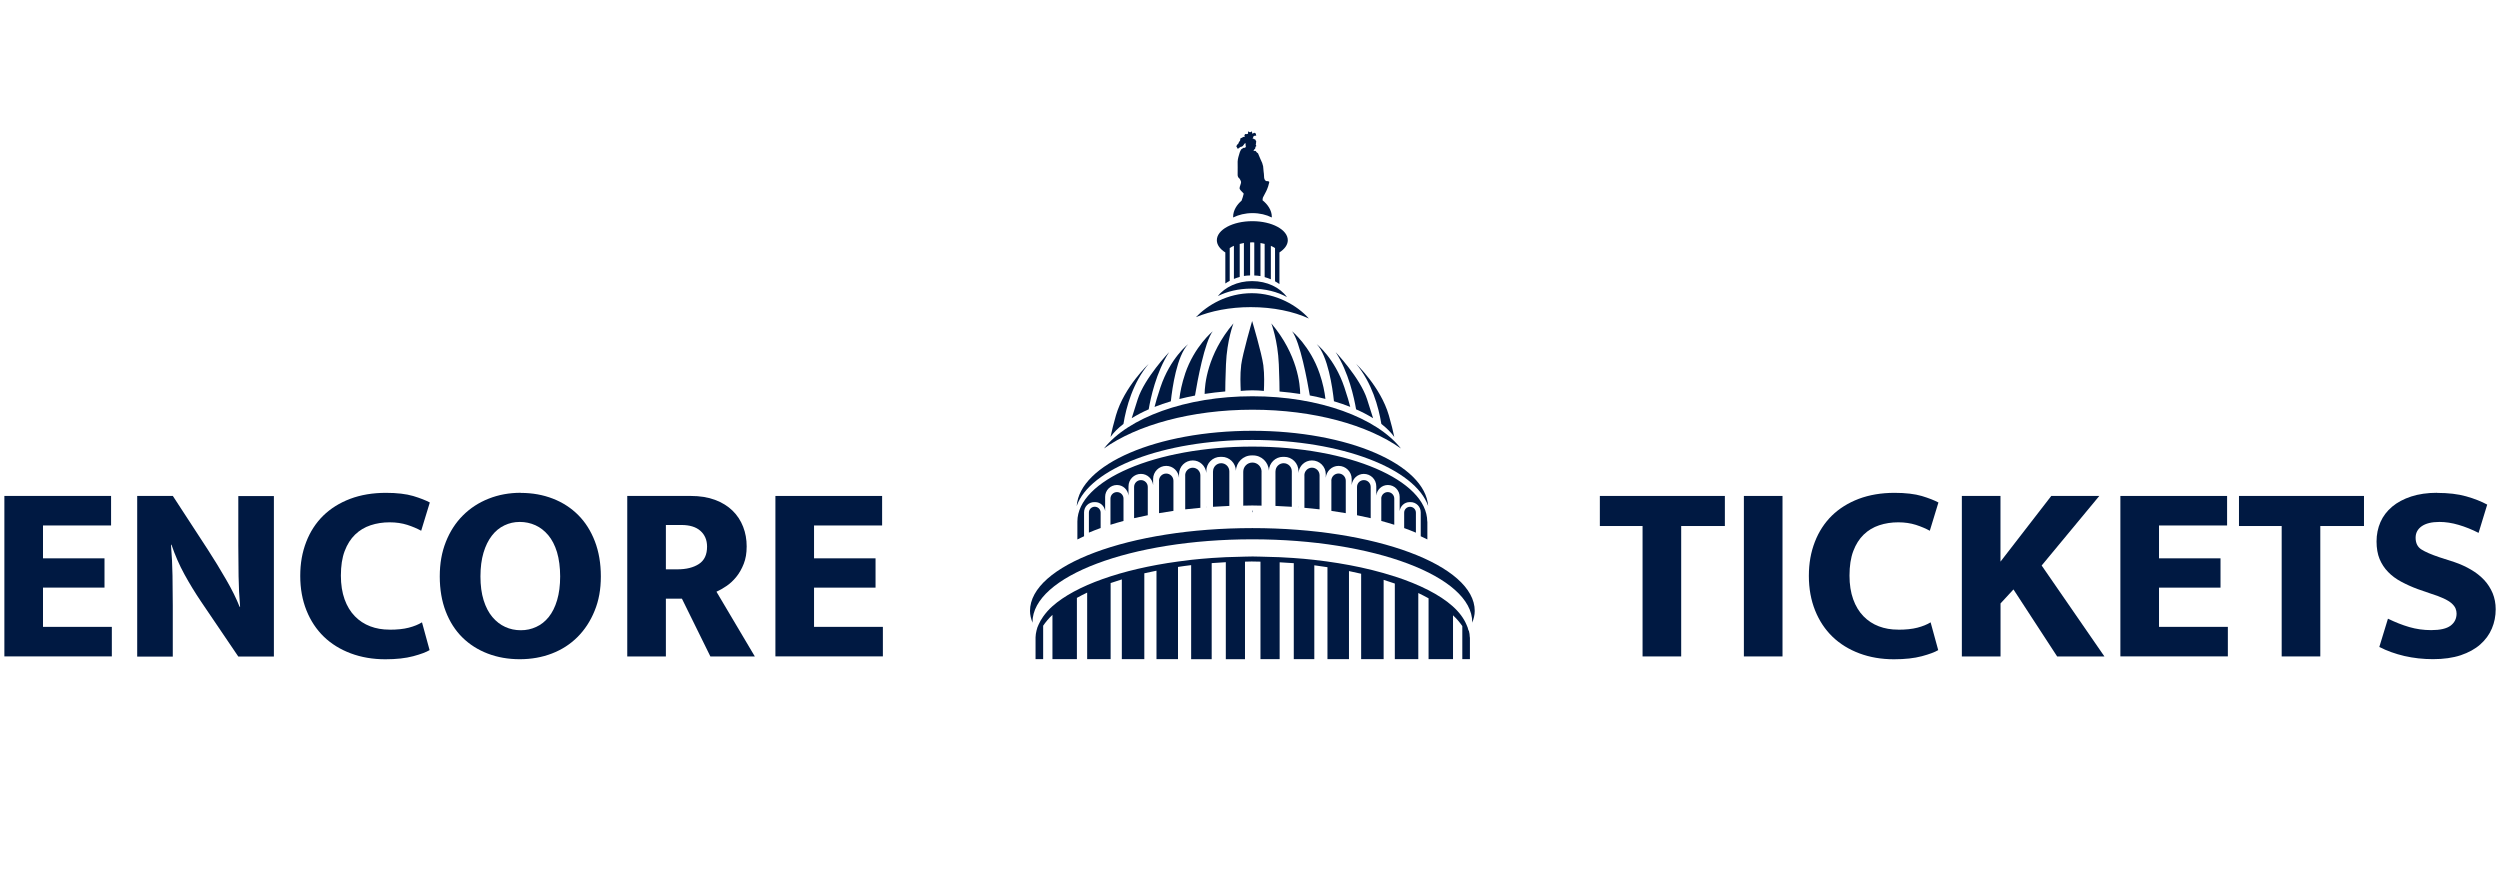<svg width="286" height="102" viewBox="0 0 286 102" fill="none" xmlns="http://www.w3.org/2000/svg">
<g clip-path="url(#clip0_4036_1126)">
<path d="M0.5 56.737H12.707V60.114H4.919V63.873H11.955V67.225H4.919V71.713H12.794V75.09H0.5V56.73V56.737Z" fill="#001942"/>
<path d="M15.701 56.736H19.773L23.781 62.888C24.496 63.997 25.192 65.125 25.857 66.284C26.529 67.443 27.044 68.484 27.411 69.419H27.467C27.367 68.253 27.312 67.082 27.293 65.91C27.274 64.732 27.262 63.567 27.262 62.401V56.749H31.333V75.109H27.262L23.017 68.845C22.321 67.817 21.681 66.764 21.096 65.698C20.512 64.632 20.021 63.504 19.617 62.32H19.561C19.661 63.542 19.717 64.72 19.735 65.848C19.754 66.976 19.766 68.123 19.766 69.288V75.115H15.695V56.755L15.701 56.736Z" fill="#001942"/>
<path d="M44.559 72.037C45.429 72.037 46.169 71.962 46.766 71.806C47.369 71.65 47.872 71.444 48.276 71.195L49.146 74.374C48.761 74.604 48.133 74.841 47.269 75.072C46.405 75.302 45.349 75.421 44.087 75.421C42.651 75.421 41.334 75.196 40.134 74.748C38.934 74.299 37.903 73.663 37.051 72.84C36.2 72.018 35.535 71.014 35.062 69.837C34.59 68.659 34.348 67.344 34.348 65.885C34.348 64.427 34.578 63.168 35.031 61.996C35.485 60.819 36.138 59.822 36.977 58.993C37.822 58.17 38.847 57.528 40.059 57.067C41.271 56.612 42.633 56.381 44.143 56.381C45.423 56.381 46.461 56.506 47.269 56.743C48.071 56.986 48.705 57.235 49.171 57.484L48.183 60.719C47.735 60.47 47.207 60.245 46.598 60.046C45.989 59.853 45.311 59.753 44.578 59.753C43.801 59.753 43.074 59.865 42.396 60.09C41.719 60.314 41.129 60.669 40.625 61.155C40.122 61.641 39.724 62.264 39.432 63.037C39.14 63.804 38.997 64.745 38.997 65.848C38.997 66.876 39.14 67.78 39.419 68.559C39.699 69.338 40.09 69.98 40.594 70.497C41.097 71.014 41.682 71.395 42.353 71.65C43.024 71.906 43.751 72.03 44.547 72.03L44.559 72.037Z" fill="#001942"/>
<path d="M59.582 56.388C60.899 56.388 62.118 56.606 63.242 57.042C64.368 57.478 65.337 58.108 66.151 58.924C66.965 59.74 67.599 60.744 68.053 61.928C68.507 63.112 68.737 64.452 68.737 65.948C68.737 67.443 68.501 68.715 68.022 69.88C67.55 71.046 66.897 72.043 66.077 72.865C65.25 73.694 64.274 74.324 63.143 74.76C62.012 75.196 60.781 75.414 59.464 75.414C58.146 75.414 56.928 75.202 55.803 74.772C54.678 74.342 53.708 73.725 52.894 72.921C52.08 72.117 51.446 71.126 50.992 69.949C50.539 68.771 50.309 67.437 50.309 65.941C50.309 64.446 50.539 63.168 51.005 61.99C51.471 60.812 52.117 59.809 52.95 58.974C53.783 58.139 54.765 57.497 55.902 57.048C57.033 56.599 58.258 56.375 59.575 56.375L59.582 56.388ZM54.964 65.948C54.964 66.976 55.082 67.879 55.324 68.659C55.567 69.438 55.902 70.079 56.325 70.584C56.754 71.089 57.239 71.469 57.792 71.719C58.345 71.974 58.942 72.099 59.582 72.099C60.222 72.099 60.788 71.974 61.341 71.719C61.894 71.469 62.372 71.089 62.776 70.584C63.18 70.079 63.504 69.438 63.733 68.659C63.964 67.879 64.082 66.976 64.082 65.948C64.082 64.919 63.957 63.953 63.721 63.162C63.479 62.377 63.143 61.728 62.72 61.224C62.292 60.719 61.807 60.339 61.254 60.089C60.7 59.84 60.104 59.709 59.464 59.709C58.824 59.709 58.258 59.84 57.705 60.102C57.152 60.364 56.673 60.756 56.269 61.28C55.865 61.803 55.542 62.458 55.312 63.23C55.082 64.009 54.964 64.913 54.964 65.941V65.948Z" fill="#001942"/>
<path d="M71.758 56.736H79.023C80.068 56.736 80.994 56.886 81.802 57.185C82.603 57.484 83.275 57.902 83.809 58.425C84.344 58.949 84.742 59.559 85.015 60.264C85.288 60.962 85.419 61.71 85.419 62.507C85.419 63.305 85.307 63.928 85.083 64.502C84.859 65.075 84.574 65.573 84.226 66.004C83.877 66.433 83.498 66.782 83.094 67.05C82.69 67.325 82.311 67.537 81.963 67.692L86.351 75.096H81.267L78.01 68.484H76.177V75.096H71.758V56.736ZM76.177 65.131H77.513C78.52 65.131 79.334 64.925 79.956 64.52C80.577 64.115 80.888 63.455 80.888 62.538C80.888 61.778 80.633 61.18 80.13 60.731C79.626 60.282 78.899 60.058 77.948 60.058H76.177V65.131Z" fill="#001942"/>
<path d="M88.707 56.737H100.914V60.114H93.126V63.873H100.162V67.225H93.126V71.713H101.001V75.09H88.707V56.73V56.737Z" fill="#001942"/>
<path d="M197.325 56.736V60.176H192.328V75.096H187.909V60.176H183.023V56.736H197.325Z" fill="#001942"/>
<path d="M203.919 56.736V75.096H199.5V56.736H203.919Z" fill="#001942"/>
<path d="M217.145 72.037C218.015 72.037 218.755 71.962 219.352 71.806C219.955 71.65 220.458 71.444 220.862 71.195L221.732 74.374C221.347 74.604 220.719 74.841 219.855 75.072C218.991 75.302 217.935 75.421 216.673 75.421C215.237 75.421 213.92 75.196 212.72 74.748C211.52 74.299 210.489 73.663 209.637 72.84C208.786 72.018 208.121 71.014 207.648 69.837C207.176 68.659 206.934 67.344 206.934 65.885C206.934 64.427 207.164 63.168 207.617 61.996C208.071 60.819 208.724 59.822 209.563 58.993C210.408 58.17 211.433 57.528 212.645 57.067C213.857 56.612 215.219 56.381 216.729 56.381C218.009 56.381 219.047 56.506 219.855 56.743C220.657 56.986 221.291 57.235 221.757 57.484L220.769 60.719C220.321 60.47 219.793 60.245 219.184 60.046C218.575 59.853 217.897 59.753 217.164 59.753C216.387 59.753 215.66 59.865 214.982 60.09C214.305 60.314 213.714 60.669 213.211 61.155C212.708 61.641 212.31 62.264 212.018 63.037C211.726 63.804 211.583 64.745 211.583 65.848C211.583 66.876 211.726 67.78 212.005 68.559C212.285 69.338 212.676 69.98 213.18 70.497C213.683 71.014 214.268 71.395 214.939 71.65C215.61 71.906 216.337 72.03 217.133 72.03L217.145 72.037Z" fill="#001942"/>
<path d="M224.436 75.096V56.736H228.855V64.252L234.666 56.736H240.16L233.566 64.695L240.744 75.096H235.337L230.34 67.431L228.861 69.032V75.096H224.442H224.436Z" fill="#001942"/>
<path d="M242.572 56.737H254.779V60.114H246.991V63.873H254.027V67.225H246.991V71.713H254.866V75.09H242.572V56.73V56.737Z" fill="#001942"/>
<path d="M270.44 56.736V60.176H265.443V75.096H261.024V60.176H256.139V56.736H270.44Z" fill="#001942"/>
<path d="M278.813 56.388C280.094 56.388 281.194 56.518 282.126 56.78C283.058 57.042 283.86 57.36 284.537 57.727L283.549 60.962C282.791 60.575 282.033 60.27 281.268 60.046C280.504 59.821 279.77 59.709 279.074 59.709C278.185 59.709 277.508 59.877 277.042 60.202C276.576 60.532 276.346 60.968 276.346 61.51C276.346 62.133 276.569 62.582 277.017 62.863C277.464 63.143 278.148 63.442 279.08 63.754L280.796 64.308C281.473 64.539 282.101 64.826 282.685 65.169C283.269 65.511 283.767 65.904 284.183 66.346C284.6 66.795 284.923 67.3 285.159 67.861C285.389 68.422 285.507 69.039 285.507 69.699C285.507 70.478 285.364 71.207 285.072 71.899C284.78 72.591 284.339 73.196 283.748 73.719C283.158 74.243 282.412 74.654 281.511 74.959C280.609 75.258 279.547 75.408 278.328 75.408C277.185 75.408 276.097 75.283 275.059 75.046C274.021 74.803 273.07 74.461 272.194 74.012L273.182 70.778C274.015 71.183 274.829 71.507 275.625 71.737C276.42 71.968 277.253 72.086 278.123 72.086C279.149 72.086 279.888 71.918 280.348 71.575C280.802 71.232 281.032 70.771 281.032 70.192C281.032 69.999 280.995 69.805 280.914 69.606C280.833 69.413 280.684 69.219 280.466 69.02C280.243 68.827 279.932 68.634 279.534 68.453C279.136 68.266 278.627 68.079 278.011 67.886L276.588 67.393C275.911 67.144 275.283 66.858 274.699 66.546C274.114 66.234 273.617 65.867 273.201 65.436C272.784 65.007 272.461 64.514 272.225 63.953C271.995 63.392 271.877 62.719 271.877 61.94C271.877 61.161 272.026 60.407 272.324 59.728C272.623 59.049 273.07 58.463 273.661 57.964C274.251 57.472 274.978 57.079 275.842 56.799C276.706 56.518 277.694 56.375 278.819 56.375L278.813 56.388Z" fill="#001942"/>
<path d="M149.734 36.438C148.447 34.98 146.023 33.541 143.208 33.541C140.392 33.541 138.13 34.912 136.812 36.283C138.509 35.578 140.678 35.136 143.084 35.136C145.663 35.136 147.994 35.635 149.734 36.438Z" fill="#001942"/>
<path d="M140.177 28.866V28.879V32.431C140.332 32.319 140.506 32.226 140.68 32.132V28.374C140.817 28.281 140.985 28.2 141.159 28.119V31.908C141.37 31.821 141.594 31.746 141.824 31.683V27.907C141.985 27.869 142.134 27.826 142.302 27.795V31.571C142.532 31.534 142.768 31.515 143.011 31.509V27.738C143.098 27.738 143.179 27.72 143.272 27.72C143.346 27.72 143.415 27.732 143.489 27.738V31.515C143.732 31.528 143.968 31.54 144.198 31.584V27.801C144.372 27.826 144.521 27.863 144.676 27.901V31.702C144.925 31.771 145.155 31.852 145.385 31.951V28.125C145.565 28.2 145.727 28.287 145.864 28.38V32.182C146.038 32.282 146.212 32.382 146.367 32.494V28.879C146.957 28.493 147.324 28.013 147.324 27.483C147.324 26.28 145.509 25.302 143.266 25.302C141.022 25.302 139.207 26.28 139.207 27.483C139.207 28.013 139.574 28.493 140.164 28.873L140.177 28.866Z" fill="#001942"/>
<path d="M124.57 58.644V60.931C124.993 60.75 125.447 60.576 125.913 60.407V58.644C125.913 58.27 125.614 57.971 125.242 57.971C124.869 57.971 124.57 58.27 124.57 58.644Z" fill="#001942"/>
<path d="M140.251 41.68C140.363 38.9 141.109 36.993 141.109 36.993C138.082 40.558 137.821 44.054 137.809 45.064C138.573 44.945 139.362 44.852 140.17 44.783C140.17 44.31 140.183 43.375 140.251 41.673V41.68Z" fill="#001942"/>
<path d="M135.583 42.745C135.204 43.867 135.011 44.845 134.918 45.649C135.496 45.5 136.093 45.369 136.708 45.251C136.988 43.562 137.802 39.137 138.734 37.903C138.734 37.903 136.646 39.604 135.577 42.751L135.583 42.745Z" fill="#001942"/>
<path d="M132.078 46.553C132.669 46.322 133.284 46.104 133.943 45.911C134.111 44.347 134.633 40.72 135.919 39.373C135.919 39.373 133.874 40.969 132.756 44.303C132.401 45.356 132.202 46.061 132.078 46.559V46.553Z" fill="#001942"/>
<path d="M129.467 47.843C130.051 47.482 130.697 47.139 131.412 46.827C131.623 45.569 132.257 42.577 133.749 40.284C133.749 40.284 130.94 43.238 130.157 45.668C129.827 46.69 129.61 47.376 129.467 47.843Z" fill="#001942"/>
<path d="M128.522 48.498C128.839 46.559 129.597 43.786 131.412 41.623C131.412 41.623 128.615 44.247 127.664 47.519C127.379 48.498 127.186 49.308 127.043 49.987C127.416 49.464 127.919 48.965 128.522 48.498Z" fill="#001942"/>
<path d="M141.99 41.792C141.853 42.876 141.915 44.004 141.94 44.721C142.375 44.684 142.816 44.652 143.264 44.652C143.711 44.652 144.153 44.677 144.588 44.721C144.619 44.011 144.662 42.876 144.526 41.792C144.345 40.408 143.245 36.725 143.245 36.725C143.245 36.725 142.164 40.408 141.984 41.792H141.99Z" fill="#001942"/>
<path d="M146.297 41.68C146.366 43.381 146.378 44.316 146.378 44.79C147.186 44.858 147.975 44.952 148.74 45.07C148.734 44.06 148.466 40.564 145.439 36.999C145.439 36.999 146.185 38.907 146.297 41.686V41.68Z" fill="#001942"/>
<path d="M151.631 45.643C151.538 44.846 151.351 43.867 150.966 42.739C149.897 39.598 147.809 37.891 147.809 37.891C148.747 39.125 149.555 43.556 149.841 45.238C150.456 45.357 151.053 45.488 151.631 45.637V45.643Z" fill="#001942"/>
<path d="M154.47 46.553C154.346 46.055 154.147 45.357 153.792 44.297C152.674 40.963 150.629 39.368 150.629 39.368C151.915 40.72 152.438 44.341 152.605 45.905C153.258 46.098 153.879 46.316 154.47 46.547V46.553Z" fill="#001942"/>
<path d="M157.081 47.843C156.938 47.376 156.721 46.684 156.391 45.668C155.608 43.238 152.799 40.284 152.799 40.284C154.29 42.577 154.924 45.569 155.136 46.827C155.851 47.139 156.497 47.482 157.081 47.843Z" fill="#001942"/>
<path d="M159.506 49.987C159.363 49.308 159.17 48.498 158.885 47.519C157.934 44.247 155.137 41.623 155.137 41.623C156.958 43.792 157.71 46.566 158.027 48.498C158.63 48.965 159.127 49.464 159.506 49.987Z" fill="#001942"/>
<path d="M160.264 51.308C157.498 47.8 150.934 45.331 143.277 45.331C135.62 45.331 129.057 47.8 126.291 51.308C130.057 48.628 136.254 46.871 143.277 46.871C150.301 46.871 156.497 48.628 160.264 51.308Z" fill="#001942"/>
<path d="M143.277 58.619C143.277 58.619 143.302 58.563 143.302 58.5C143.302 58.438 143.29 58.382 143.277 58.382C143.265 58.382 143.252 58.438 143.252 58.5C143.252 58.563 143.265 58.619 143.277 58.619Z" fill="#001942"/>
<path d="M143.278 50.33C153.477 50.33 161.905 53.614 163.385 57.895C163.03 53.115 154.18 49.283 143.278 49.283C132.377 49.283 123.52 53.115 123.172 57.895C124.651 53.614 133.079 50.33 143.278 50.33Z" fill="#001942"/>
<path d="M138.062 58.033C138.062 58.002 138.037 57.971 138.037 57.94V58.033C138.037 58.033 138.056 58.033 138.062 58.033Z" fill="#001942"/>
<path d="M148.517 57.933C148.517 57.964 148.498 57.995 148.492 58.027C148.498 58.027 148.511 58.027 148.517 58.027V57.933Z" fill="#001942"/>
<path d="M163.291 61.716V59.666H163.278C163.259 54.929 154.31 51.09 143.265 51.09C132.221 51.09 123.271 54.929 123.252 59.666V61.716C123.488 61.585 123.768 61.473 124.016 61.348V58.612C124.016 57.964 124.539 57.441 125.185 57.441H125.284C125.881 57.441 126.353 57.89 126.428 58.469V56.836C126.428 56.089 127.031 55.484 127.777 55.484C128.473 55.484 129.026 56.02 129.101 56.693V55.64C129.101 54.855 129.734 54.213 130.524 54.213C131.257 54.213 131.841 54.78 131.916 55.496V54.798C131.916 53.97 132.587 53.297 133.414 53.297C134.191 53.297 134.806 53.895 134.881 54.655V54.25C134.881 53.377 135.583 52.673 136.453 52.673C137.274 52.673 137.92 53.309 138.001 54.107V53.895C138.001 52.991 138.728 52.262 139.629 52.262H139.766C140.655 52.262 141.369 52.979 141.388 53.864C141.425 52.885 142.215 52.1 143.197 52.1H143.352C144.328 52.1 145.111 52.873 145.161 53.839C145.192 52.966 145.9 52.262 146.777 52.262H146.913C147.815 52.262 148.542 52.991 148.542 53.895V54.107C148.616 53.303 149.269 52.673 150.089 52.673C150.96 52.673 151.668 53.377 151.668 54.25V54.655C151.743 53.895 152.358 53.297 153.135 53.297C153.961 53.297 154.633 53.97 154.633 54.798V55.496C154.707 54.78 155.292 54.213 156.025 54.213C156.808 54.213 157.448 54.848 157.448 55.64V56.693C157.523 56.014 158.076 55.484 158.772 55.484C159.518 55.484 160.121 56.089 160.121 56.836V58.469C160.195 57.896 160.668 57.441 161.264 57.441H161.364C162.01 57.441 162.532 57.964 162.532 58.612V61.348C162.787 61.473 163.067 61.592 163.297 61.716H163.291Z" fill="#001942"/>
<path d="M127.037 57.042V60.033C127.516 59.884 128.013 59.734 128.529 59.597V57.042C128.529 56.63 128.193 56.294 127.783 56.294C127.373 56.294 127.037 56.63 127.037 57.042Z" fill="#001942"/>
<path d="M129.74 55.708V59.279C130.244 59.161 130.772 59.048 131.306 58.943V55.708C131.306 55.272 130.958 54.923 130.523 54.923C130.088 54.923 129.74 55.272 129.74 55.708Z" fill="#001942"/>
<path d="M132.594 55.004V58.706C133.135 58.613 133.682 58.525 134.241 58.444V55.004C134.241 54.549 133.874 54.175 133.415 54.175C132.955 54.175 132.588 54.543 132.588 55.004H132.594Z" fill="#001942"/>
<path d="M135.588 54.381V58.27C136.16 58.201 136.738 58.145 137.322 58.095V54.381C137.322 53.901 136.931 53.508 136.452 53.508C135.974 53.508 135.582 53.901 135.582 54.381H135.588Z" fill="#001942"/>
<path d="M138.766 53.926V57.977C139.381 57.933 140.002 57.902 140.636 57.877V53.926C140.636 53.409 140.22 52.991 139.704 52.991C139.188 52.991 138.772 53.409 138.772 53.926H138.766Z" fill="#001942"/>
<path d="M144.327 53.969C144.327 53.39 143.861 52.916 143.277 52.916C142.693 52.916 142.227 53.383 142.227 53.969V57.846C142.575 57.846 142.916 57.827 143.265 57.827C143.613 57.827 143.967 57.839 144.321 57.846V53.969H144.327Z" fill="#001942"/>
<path d="M145.912 53.926V57.877C146.546 57.902 147.168 57.94 147.783 57.977V53.926C147.783 53.409 147.366 52.991 146.851 52.991C146.335 52.991 145.918 53.409 145.918 53.926H145.912Z" fill="#001942"/>
<path d="M149.225 54.381V58.095C149.809 58.145 150.393 58.201 150.959 58.27V54.374C150.959 53.895 150.567 53.502 150.089 53.502C149.61 53.502 149.219 53.895 149.219 54.374L149.225 54.381Z" fill="#001942"/>
<path d="M152.309 55.004V58.444C152.875 58.525 153.415 58.612 153.956 58.706V54.998C153.956 54.543 153.589 54.169 153.129 54.169C152.669 54.169 152.303 54.537 152.303 54.998L152.309 55.004Z" fill="#001942"/>
<path d="M155.242 55.708V58.943C155.777 59.048 156.305 59.161 156.808 59.279V55.708C156.808 55.272 156.46 54.923 156.025 54.923C155.59 54.923 155.242 55.272 155.242 55.708Z" fill="#001942"/>
<path d="M158.02 57.042V59.597C158.536 59.734 159.027 59.884 159.505 60.033V57.042C159.505 56.63 159.17 56.294 158.76 56.294C158.349 56.294 158.014 56.63 158.014 57.042H158.02Z" fill="#001942"/>
<path d="M160.637 58.643V60.413C161.103 60.582 161.557 60.756 161.979 60.937V58.65C161.979 58.276 161.681 57.977 161.308 57.977C160.935 57.977 160.637 58.276 160.637 58.65V58.643Z" fill="#001942"/>
<path d="M168.71 69.893C168.71 64.658 157.324 60.414 143.271 60.414C129.218 60.414 117.832 64.658 117.832 69.893C117.832 70.36 117.956 70.815 118.13 71.264C118.13 71.233 118.118 71.208 118.118 71.177C118.118 65.942 129.38 61.697 143.271 61.697C157.162 61.697 168.424 65.942 168.424 71.177C168.424 71.208 168.412 71.233 168.412 71.264C168.586 70.815 168.71 70.36 168.71 69.893Z" fill="#001942"/>
<path d="M167.996 72.136C167.971 72.024 167.94 71.912 167.903 71.794C167.866 71.688 167.816 71.582 167.772 71.476C167.462 70.74 166.939 70.03 166.187 69.357C164.702 68.029 162.409 66.87 159.55 65.942C159.55 65.942 159.543 65.942 159.537 65.942C159.121 65.805 158.692 65.68 158.257 65.555C157.436 65.325 156.585 65.106 155.69 64.913C154.012 64.552 152.222 64.259 150.332 64.047C149.568 63.96 148.785 63.891 147.989 63.835C147.455 63.798 146.92 63.767 146.373 63.742C145.652 63.711 144.925 63.692 144.185 63.679C143.887 63.679 143.595 63.661 143.297 63.661C142.998 63.661 142.712 63.673 142.414 63.679C141.675 63.692 140.947 63.711 140.226 63.742C139.686 63.767 139.145 63.798 138.61 63.835C137.815 63.891 137.026 63.966 136.261 64.047C135.751 64.103 135.254 64.172 134.757 64.24C128.281 65.125 123.054 66.989 120.4 69.351C119.971 69.731 119.629 70.13 119.337 70.541C119.119 70.846 118.945 71.152 118.809 71.469C118.759 71.576 118.715 71.681 118.672 71.794C118.635 71.906 118.604 72.018 118.579 72.13C118.517 72.392 118.473 72.647 118.467 72.915V75.408H119.337V71.582C119.629 71.158 119.965 70.747 120.4 70.341V75.408H123.197V68.397C123.57 68.191 123.955 67.986 124.371 67.793V75.408H127.056V66.702C127.473 66.559 127.902 66.421 128.337 66.284V75.408H130.91V65.586C131.363 65.48 131.83 65.381 132.302 65.287V75.408H134.763V64.857C135.26 64.782 135.758 64.708 136.267 64.652V75.415H138.617V64.421C139.151 64.377 139.686 64.346 140.233 64.315V75.415H142.427V64.253C142.681 64.253 142.93 64.234 143.185 64.234C143.527 64.234 143.862 64.253 144.198 64.253V75.408H146.392V64.328C146.933 64.359 147.473 64.384 148.008 64.427V75.408H150.357V64.67C150.867 64.733 151.364 64.814 151.861 64.888V75.408H154.323V65.331C154.795 65.431 155.261 65.53 155.715 65.636V75.408H158.288V66.334C158.729 66.471 159.152 66.609 159.568 66.758V75.408H162.253V67.842C162.663 68.036 163.049 68.241 163.428 68.447V75.408H166.225V70.391C166.654 70.79 166.995 71.201 167.288 71.619V75.408H168.158V72.915H168.145C168.145 72.654 168.102 72.392 168.033 72.13L167.996 72.136Z" fill="#001942"/>
<path d="M143.234 32.157C141.568 32.157 140.126 32.849 139.318 33.877C140.356 33.348 141.686 33.017 143.159 33.017C144.738 33.017 146.161 33.391 147.23 33.989C146.441 32.899 144.962 32.157 143.234 32.157Z" fill="#001942"/>
<path d="M144.433 22.903C144.433 22.871 144.439 22.84 144.445 22.809C144.458 22.734 144.445 22.666 144.482 22.591C144.619 22.348 144.737 22.105 144.862 21.862C144.88 21.824 145.042 21.463 145.079 21.32C145.123 21.164 145.166 21.008 145.203 20.852C145.203 20.834 145.203 20.802 145.185 20.79C145.135 20.746 145.079 20.715 145.005 20.721C144.942 20.721 144.868 20.734 144.824 20.703C144.657 20.59 144.625 20.397 144.619 20.354C144.619 20.329 144.594 19.899 144.588 19.874C144.576 19.793 144.569 19.706 144.557 19.625C144.551 19.581 144.501 19.02 144.501 19.02C144.489 18.97 144.414 18.721 144.395 18.646L144.19 18.191C144.153 18.104 143.948 17.593 143.923 17.555C143.892 17.506 143.849 17.481 143.799 17.462C143.762 17.424 143.712 17.356 143.712 17.356C143.681 17.319 143.65 17.262 143.612 17.256C143.556 17.244 143.488 17.269 143.426 17.281C143.413 17.269 143.401 17.244 143.382 17.219C143.438 17.231 143.457 17.213 143.469 17.157C143.476 17.107 143.488 17.057 143.556 17.044C143.569 17.044 143.587 17.013 143.594 16.994C143.606 16.932 143.612 16.87 143.625 16.808C143.625 16.789 143.65 16.764 143.668 16.758C143.718 16.739 143.73 16.714 143.712 16.664C143.712 16.664 143.668 16.552 143.65 16.496C143.65 16.477 143.668 16.459 143.693 16.44C143.693 16.44 143.693 16.421 143.693 16.415C143.65 16.365 143.693 16.321 143.706 16.278C143.724 16.228 143.706 16.103 143.662 16.078C143.619 16.053 143.606 16.022 143.625 15.985C143.587 15.96 143.544 15.923 143.519 15.929C143.432 15.954 143.42 15.848 143.358 15.848L143.246 15.86C143.277 15.817 143.376 15.842 143.333 15.742C143.345 15.736 143.364 15.729 143.376 15.717C143.376 15.686 143.376 15.655 143.37 15.623C143.345 15.623 143.463 15.592 143.519 15.53C143.532 15.518 143.563 15.518 143.581 15.518C143.606 15.518 143.637 15.524 143.662 15.53C143.712 15.53 143.724 15.505 143.706 15.461C143.687 15.418 143.662 15.387 143.687 15.331C143.693 15.318 143.668 15.281 143.65 15.268C143.625 15.249 143.488 15.212 143.494 15.175C143.457 15.2 143.426 15.231 143.382 15.249C143.339 15.268 143.289 15.274 143.239 15.281C143.239 15.237 143.246 15.175 143.239 15.119C143.239 15.088 143.202 15.056 143.184 15.025C143.109 15.137 142.935 15.187 142.842 15.013C142.767 15.1 142.755 15.2 142.786 15.318C142.686 15.287 142.618 15.374 142.525 15.337C142.407 15.287 142.407 15.43 142.369 15.48C142.357 15.499 142.351 15.536 142.369 15.555C142.388 15.58 142.413 15.567 142.438 15.574C142.45 15.574 142.376 15.63 142.332 15.661C142.326 15.661 142.313 15.673 142.301 15.667C142.226 15.636 142.177 15.698 142.133 15.729C142.059 15.786 141.972 15.792 141.897 15.835C141.897 15.854 141.897 15.879 141.897 15.904C141.897 15.935 141.872 15.966 141.878 15.997C141.897 16.078 141.785 16.191 141.773 16.203C141.71 16.253 141.673 16.49 141.611 16.483C141.605 16.483 141.599 16.483 141.592 16.496C141.543 16.546 141.487 16.602 141.468 16.67C141.449 16.72 141.425 16.783 141.468 16.808C141.524 16.839 141.518 16.889 141.536 16.932C141.549 16.963 141.574 17.001 141.599 17.007C141.623 17.013 141.661 16.994 141.686 16.976C141.797 16.92 141.86 16.783 142.009 16.789C142.009 16.789 142.164 16.739 142.208 16.664C142.251 16.589 142.307 16.515 142.363 16.452C142.394 16.415 142.425 16.371 142.487 16.384C142.487 16.471 142.487 16.552 142.5 16.639C142.5 16.683 142.518 16.72 142.525 16.764C142.525 16.789 142.525 16.82 142.512 16.832C142.481 16.864 142.444 16.882 142.407 16.907C142.394 16.913 142.369 16.92 142.357 16.913C142.282 16.889 142.226 16.913 142.177 16.963C142.164 16.982 142.139 16.994 142.121 17.001C142.034 17.032 141.984 17.094 141.947 17.169C141.897 17.262 141.847 17.362 141.816 17.468C141.717 17.805 141.599 18.141 141.586 18.497C141.586 18.634 141.599 19.737 141.586 19.899C141.568 20.123 141.623 20.31 141.816 20.447C141.847 20.472 141.984 20.765 141.978 20.821C141.978 20.865 141.978 20.902 141.965 20.946C141.959 21.02 141.841 21.32 141.829 21.382C141.816 21.426 141.816 21.475 141.81 21.525C141.791 21.656 142.021 21.881 142.04 21.893C142.108 21.968 142.183 22.043 142.257 22.117C142.27 22.13 142.276 22.155 142.276 22.173C142.276 22.248 142.071 22.89 142.034 22.959C141.512 23.401 141.07 24.062 141.07 24.797C141.07 24.828 141.077 24.853 141.077 24.878C141.692 24.573 142.45 24.38 143.283 24.38C144.116 24.38 144.874 24.567 145.489 24.878C145.489 24.847 145.496 24.822 145.496 24.797C145.496 24.031 144.992 23.358 144.439 22.915L144.433 22.903Z" fill="#001942"/>
</g>
<defs>
<clipPath id="clip0_4036_1126">
<rect width="285" height="72" fill="white" transform="translate(0.5 15)"/>
</clipPath>
</defs>
</svg>
